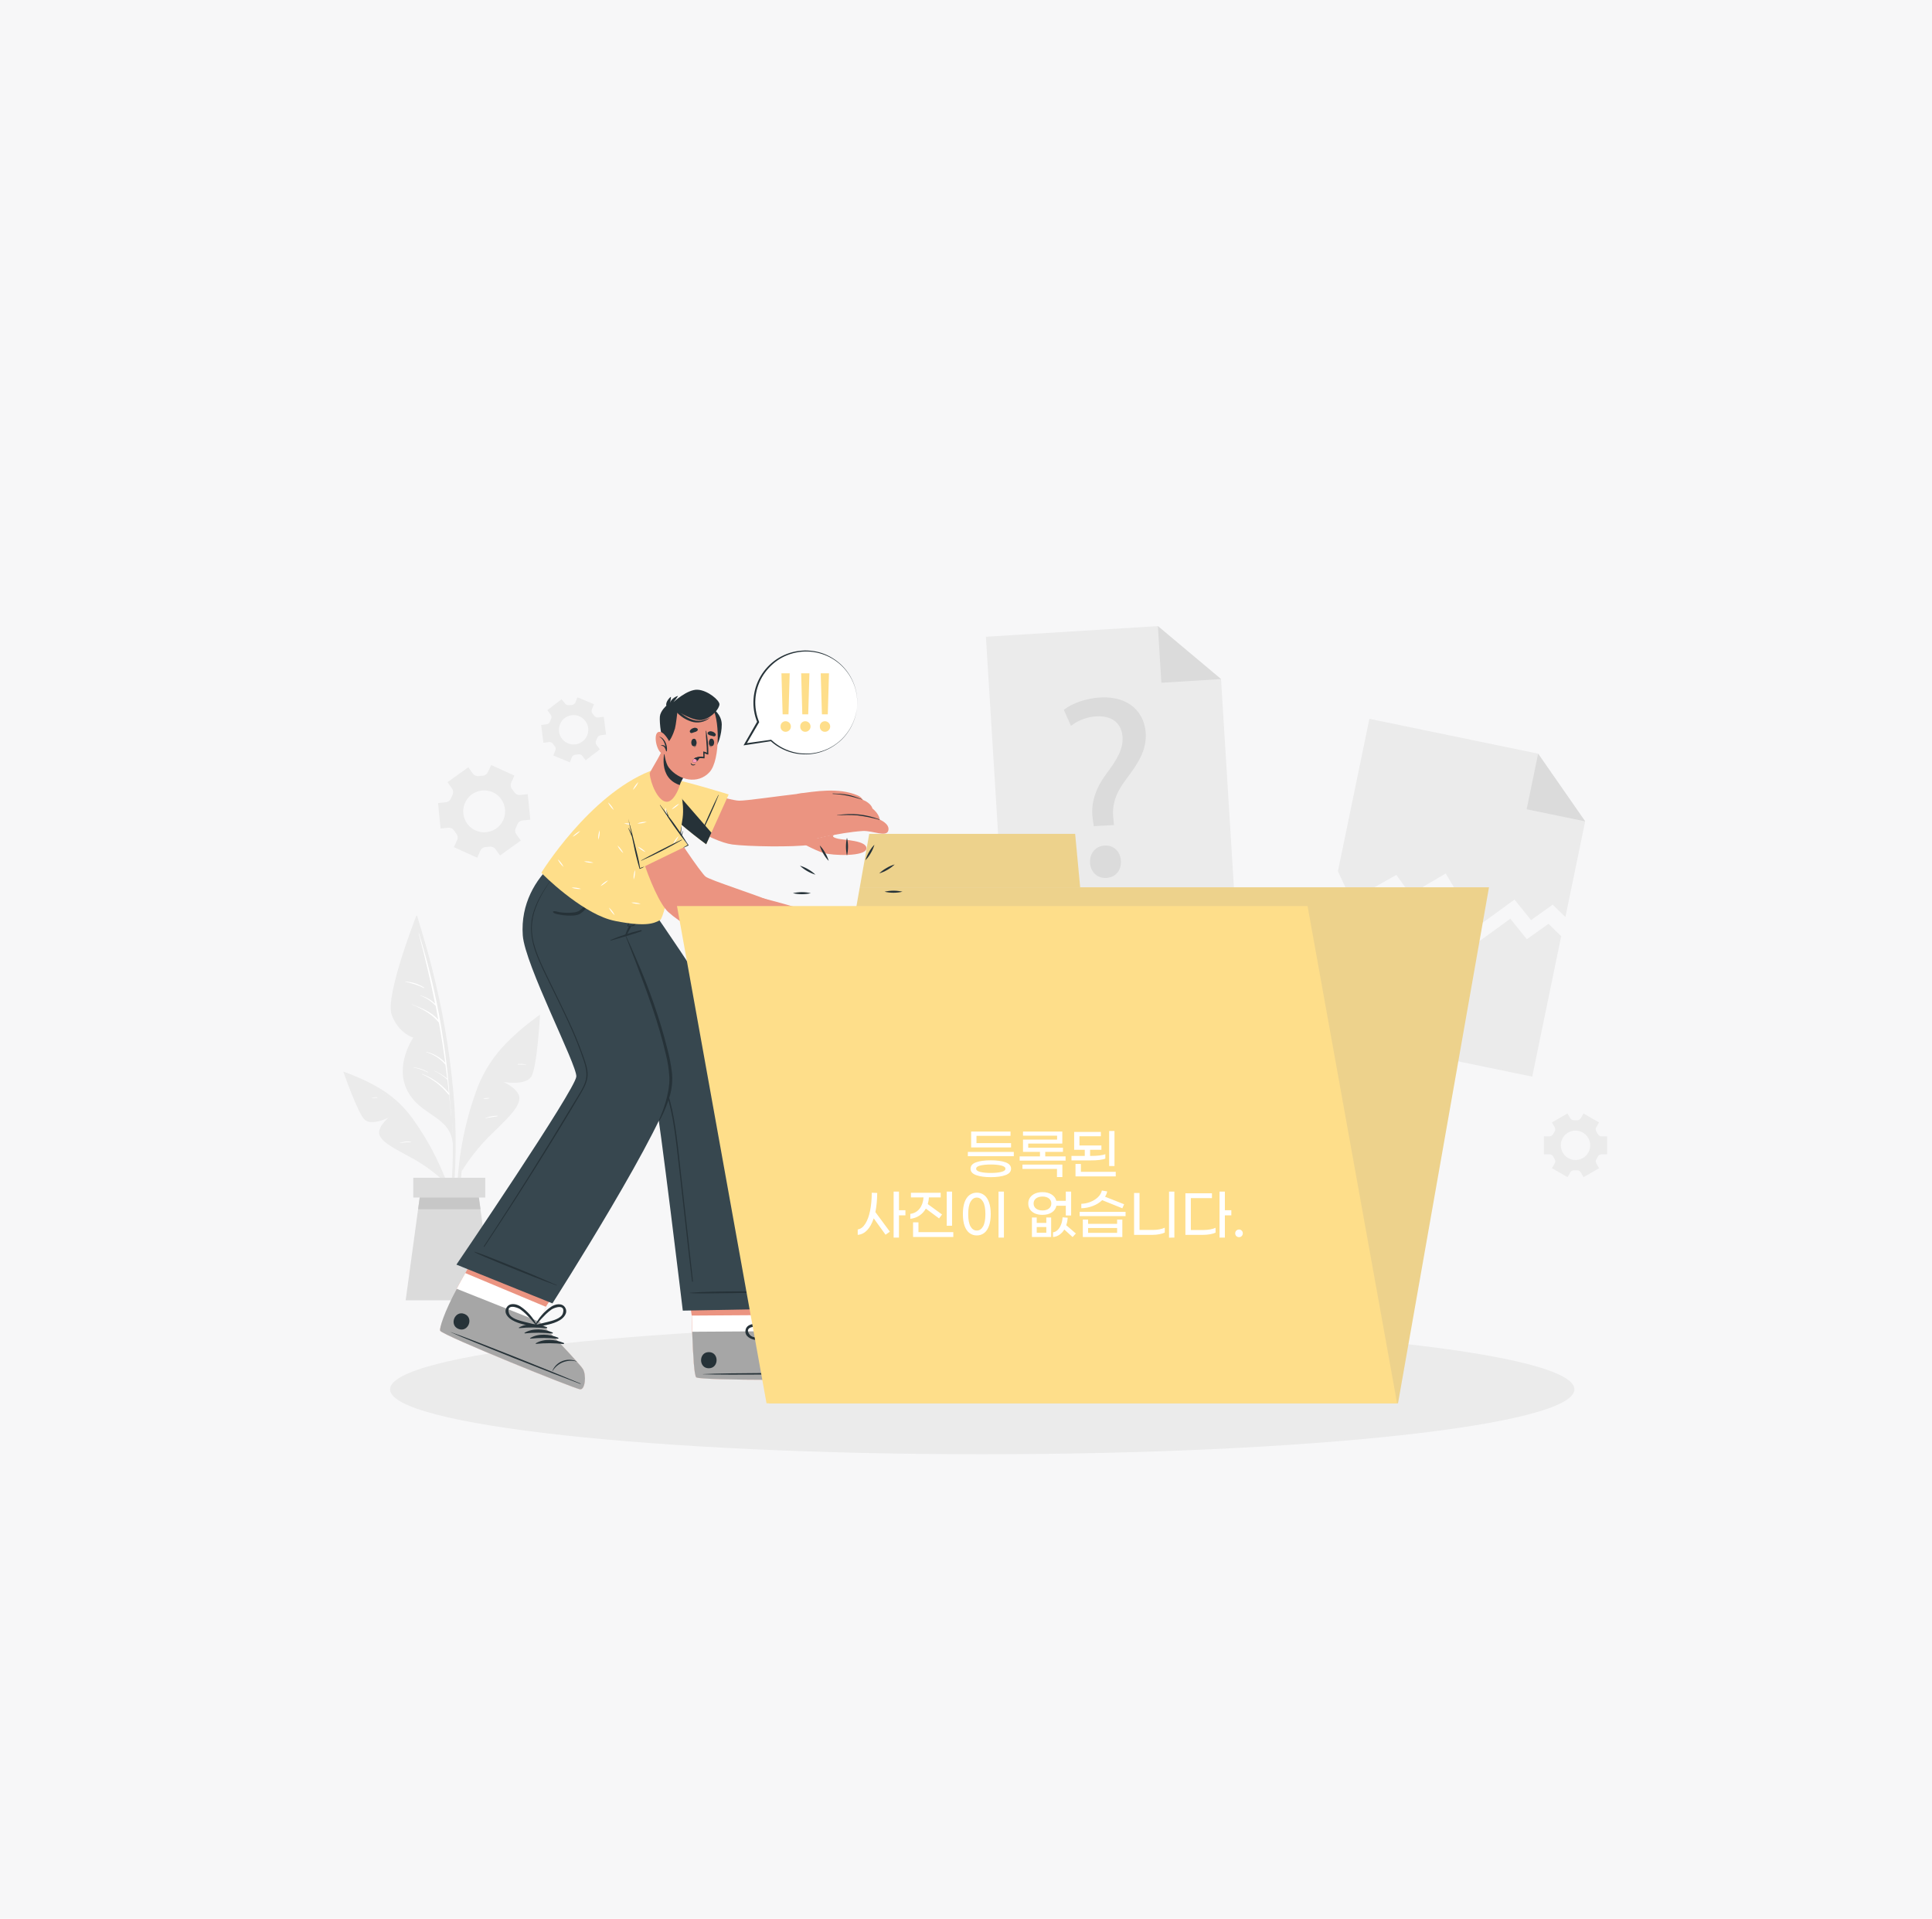 <svg width="287" height="285" viewBox="0 0 287 285" fill="none" xmlns="http://www.w3.org/2000/svg">
<path d="M0 0H287V285H0V0Z" fill="#F7F7F8"/>
<path d="M235.478 122.003L232.542 136.222L230.652 134.379L227.437 136.673L224.98 133.621L219.47 137.628L214.761 129.752L209.509 132.829L207.426 129.958L200.756 133.716L198.75 129.418L203.425 106.774L228.489 111.95L235.478 122.003Z" fill="#EBEBEB"/>
<path d="M228.491 111.95L235.479 122.003L226.785 120.209L228.491 111.95Z" fill="#DBDBDB"/>
<path d="M231.917 139.063L227.613 159.925L193.852 152.954L198.125 132.262L200.131 136.557L206.804 132.799L208.884 135.67L214.139 132.596L218.845 140.471L224.358 136.465L226.812 139.514L230.03 137.223L231.917 139.063Z" fill="#EBEBEB"/>
<path d="M183.596 136.618L149.19 138.747L146.457 94.583L172.006 93L181.384 100.869L183.596 136.618Z" fill="#EBEBEB"/>
<path d="M172.004 93L181.382 100.869L172.522 101.418L172.004 93Z" fill="#DBDBDB"/>
<path d="M162.477 122.718L162.342 121.721C161.996 119.656 162.56 117.346 164.355 114.932C165.975 112.784 166.852 111.25 166.754 109.508C166.643 107.545 165.34 106.305 162.913 106.403C161.526 106.475 160.194 106.968 159.094 107.815L158.035 105.443C159.262 104.446 161.41 103.71 163.45 103.602C167.877 103.357 170.03 105.977 170.199 108.901C170.346 111.517 168.99 113.484 167.266 115.782C165.683 117.877 165.165 119.604 165.389 121.558L165.484 122.558L162.477 122.718ZM161.931 128.151C161.852 126.728 162.757 125.672 164.103 125.599C165.45 125.525 166.432 126.47 166.512 127.897C166.585 129.243 165.76 130.329 164.336 130.409C162.977 130.486 161.996 129.498 161.919 128.151H161.931Z" fill="#DBDBDB"/>
<path d="M76.419 115.205L72.959 113.637L72.477 114.696C72.406 114.847 72.295 114.976 72.156 115.069C72.017 115.162 71.855 115.215 71.688 115.224C71.498 115.23 71.309 115.248 71.121 115.279C70.956 115.303 70.788 115.282 70.634 115.219C70.48 115.155 70.346 115.051 70.247 114.917L69.569 113.969L66.479 116.184L67.157 117.132C67.252 117.269 67.307 117.428 67.318 117.594C67.329 117.76 67.294 117.926 67.219 118.074C67.131 118.242 67.052 118.415 66.982 118.592C66.922 118.748 66.82 118.884 66.687 118.986C66.555 119.088 66.397 119.153 66.231 119.172L65.074 119.285L65.445 123.068L66.608 122.951C66.775 122.938 66.942 122.97 67.092 123.045C67.242 123.12 67.368 123.234 67.458 123.375C67.507 123.454 67.559 123.531 67.614 123.608C67.67 123.685 67.725 123.758 67.783 123.832C67.889 123.961 67.957 124.116 67.98 124.281C68.003 124.447 67.979 124.615 67.912 124.768L67.427 125.835L70.891 127.406L71.373 126.341C71.444 126.19 71.556 126.061 71.695 125.969C71.835 125.877 71.997 125.824 72.164 125.817C72.352 125.809 72.539 125.791 72.725 125.761C72.89 125.737 73.059 125.758 73.213 125.822C73.367 125.885 73.5 125.99 73.6 126.123L74.278 127.071L77.37 124.856L76.692 123.909C76.595 123.773 76.538 123.613 76.527 123.446C76.516 123.28 76.552 123.114 76.631 122.967C76.716 122.799 76.793 122.627 76.861 122.451C76.92 122.294 77.021 122.157 77.154 122.055C77.287 121.952 77.446 121.889 77.612 121.871L78.775 121.755L78.401 117.972L77.238 118.086C77.072 118.1 76.906 118.069 76.757 117.995C76.608 117.92 76.483 117.807 76.394 117.666C76.342 117.586 76.29 117.509 76.235 117.432C76.18 117.356 76.124 117.279 76.066 117.208C75.961 117.078 75.894 116.921 75.871 116.755C75.848 116.589 75.871 116.42 75.937 116.267L76.419 115.205ZM74.456 118.705C74.814 119.206 75.017 119.802 75.037 120.417C75.057 121.033 74.894 121.641 74.569 122.164C74.243 122.687 73.77 123.102 73.209 123.356C72.648 123.61 72.025 123.692 71.417 123.591C70.809 123.491 70.245 123.213 69.796 122.792C69.346 122.37 69.032 121.825 68.892 121.226C68.752 120.626 68.793 119.998 69.011 119.422C69.228 118.845 69.611 118.346 70.112 117.988C70.783 117.507 71.618 117.312 72.432 117.447C73.247 117.582 73.975 118.034 74.456 118.705V118.705Z" fill="#EBEBEB"/>
<path d="M232.847 165.395L230.54 166.726L230.948 167.432C231.009 167.533 231.039 167.649 231.035 167.768C231.031 167.886 230.993 168 230.926 168.097C230.856 168.208 230.788 168.321 230.727 168.441C230.676 168.547 230.597 168.636 230.497 168.698C230.398 168.76 230.283 168.792 230.165 168.791H229.355V171.457H230.172C230.289 171.455 230.404 171.487 230.503 171.549C230.603 171.611 230.683 171.7 230.733 171.806C230.794 171.926 230.862 172.039 230.932 172.15C231 172.247 231.037 172.361 231.041 172.48C231.045 172.598 231.015 172.714 230.954 172.816L230.546 173.521L232.853 174.853L233.264 174.144C233.323 174.043 233.41 173.962 233.513 173.907C233.617 173.853 233.733 173.829 233.85 173.837H234.243C234.359 173.829 234.475 173.854 234.579 173.908C234.682 173.962 234.769 174.044 234.828 174.144L235.24 174.856L237.543 173.524L237.135 172.816C237.077 172.714 237.049 172.598 237.053 172.481C237.058 172.364 237.095 172.25 237.16 172.153C237.231 172.043 237.298 171.926 237.359 171.809C237.41 171.704 237.489 171.614 237.589 171.552C237.688 171.49 237.804 171.458 237.921 171.46H238.737V168.794H237.915C237.797 168.795 237.682 168.763 237.583 168.701C237.483 168.639 237.404 168.55 237.353 168.444C237.292 168.327 237.224 168.211 237.154 168.1C237.088 168.003 237.052 167.89 237.047 167.773C237.043 167.655 237.071 167.539 237.129 167.438L237.537 166.729L235.233 165.398L234.822 166.097C234.763 166.198 234.676 166.28 234.573 166.334C234.469 166.388 234.353 166.412 234.236 166.404H234.04H233.844C233.727 166.412 233.61 166.387 233.506 166.333C233.402 166.279 233.315 166.197 233.255 166.097L232.847 165.395ZM234.04 167.941C234.472 167.94 234.895 168.068 235.255 168.308C235.614 168.547 235.895 168.889 236.061 169.288C236.226 169.687 236.27 170.126 236.186 170.55C236.101 170.974 235.893 171.364 235.588 171.67C235.282 171.975 234.892 172.183 234.468 172.268C234.044 172.352 233.605 172.308 233.206 172.143C232.807 171.977 232.465 171.696 232.226 171.337C231.986 170.977 231.858 170.554 231.859 170.122C231.858 169.835 231.915 169.551 232.024 169.286C232.133 169.021 232.294 168.781 232.497 168.578C232.699 168.375 232.94 168.214 233.205 168.104C233.469 167.994 233.753 167.938 234.04 167.938V167.941Z" fill="#EBEBEB"/>
<path d="M83.42 103.869L81.306 105.489L81.794 106.136C81.867 106.229 81.912 106.34 81.923 106.457C81.934 106.574 81.912 106.691 81.858 106.796C81.8 106.915 81.749 107.038 81.705 107.164C81.667 107.275 81.599 107.373 81.509 107.447C81.418 107.522 81.309 107.569 81.193 107.584L80.383 107.689L80.726 110.33L81.536 110.226C81.654 110.209 81.774 110.227 81.883 110.275C81.991 110.324 82.084 110.403 82.15 110.502C82.224 110.609 82.304 110.711 82.389 110.809C82.468 110.896 82.521 111.003 82.54 111.119C82.56 111.235 82.546 111.354 82.5 111.462L82.193 112.217L84.647 113.238L84.954 112.484C84.999 112.376 85.075 112.282 85.171 112.214C85.266 112.147 85.38 112.107 85.497 112.1L85.693 112.079L85.886 112.048C86 112.027 86.117 112.037 86.225 112.077C86.334 112.118 86.429 112.187 86.5 112.278L87 112.932L89.114 111.312L88.62 110.665C88.549 110.571 88.505 110.459 88.493 110.342C88.482 110.225 88.504 110.107 88.555 110.002C88.614 109.883 88.665 109.761 88.709 109.637C88.747 109.526 88.815 109.428 88.905 109.354C88.996 109.279 89.105 109.232 89.221 109.217L90.031 109.112L89.688 106.471L88.878 106.575C88.76 106.592 88.64 106.575 88.532 106.527C88.423 106.479 88.33 106.401 88.264 106.302C88.187 106.192 88.108 106.087 88.022 105.995C87.95 105.907 87.904 105.8 87.888 105.687C87.872 105.575 87.886 105.459 87.93 105.354L88.236 104.599L85.782 103.578L85.475 104.333C85.429 104.44 85.354 104.533 85.258 104.601C85.162 104.669 85.049 104.709 84.932 104.716L84.736 104.734L84.555 104.741C84.442 104.762 84.324 104.752 84.216 104.711C84.108 104.671 84.013 104.601 83.942 104.51L83.42 103.869ZM84.932 106.241C85.36 106.186 85.794 106.259 86.18 106.45C86.566 106.642 86.886 106.943 87.101 107.317C87.316 107.69 87.415 108.119 87.387 108.549C87.358 108.979 87.203 109.39 86.941 109.732C86.678 110.074 86.321 110.33 85.913 110.469C85.505 110.608 85.065 110.623 84.649 110.512C84.233 110.401 83.858 110.169 83.574 109.846C83.289 109.522 83.106 109.122 83.049 108.695C83.01 108.41 83.029 108.12 83.103 107.843C83.177 107.565 83.305 107.304 83.48 107.076C83.655 106.848 83.874 106.657 84.123 106.513C84.372 106.37 84.647 106.277 84.932 106.241Z" fill="#EBEBEB"/>
<path d="M67.626 173.086C67.741 170.12 67.7 167.15 67.503 164.189C67.064 158.074 66.132 152.004 64.715 146.04C63.936 142.683 62.978 139.382 61.978 136.085C61.948 135.983 61.788 136.011 61.816 136.115C64.905 147.742 67.439 159.737 67.264 171.825C67.215 175.199 66.822 178.528 66.503 181.89C66.503 181.979 66.641 182.016 66.663 181.924C67.298 179.037 67.507 176.025 67.626 173.086Z" fill="#EBEBEB"/>
<path d="M61.821 136.106C61.821 136.106 57.145 147.979 58.192 150.758C59.238 153.538 61.398 154.133 61.398 154.133C61.398 154.133 58.535 158.219 60.535 162.051C62.536 165.882 66.978 165.701 67.285 170.046C67.275 170.067 67.521 151.902 61.821 136.106Z" fill="#EBEBEB"/>
<path d="M66.763 162.566C66.771 162.546 66.771 162.525 66.763 162.505C66.149 154.399 64.629 146.388 62.229 138.622C62.229 138.6 62.183 138.606 62.189 138.622C63.115 142.099 63.934 145.59 64.643 149.095C64.015 148.5 63.247 148.072 62.41 147.85C62.41 147.85 62.385 147.868 62.41 147.874C63.289 148.197 64.079 148.722 64.717 149.408C64.852 150.099 64.987 150.786 65.112 151.476C64.066 150.307 62.618 149.727 61.167 149.175C61.164 149.177 61.161 149.179 61.159 149.182C61.157 149.185 61.156 149.188 61.156 149.192C61.156 149.196 61.157 149.199 61.159 149.202C61.161 149.205 61.164 149.207 61.167 149.209C62.68 149.822 64.183 150.614 65.208 151.918C65.564 153.887 65.876 155.864 66.146 157.848C65.391 157.057 64.422 156.501 63.358 156.25C63.324 156.25 63.306 156.289 63.339 156.299C64.433 156.621 65.409 157.254 66.149 158.121H66.168C66.26 158.816 66.348 159.515 66.432 160.216C65.847 159.722 65.188 159.324 64.478 159.038C64.459 159.038 64.447 159.06 64.478 159.066C65.202 159.38 65.866 159.819 66.438 160.363C66.438 160.363 66.453 160.363 66.462 160.363C66.539 161.029 66.616 161.695 66.683 162.361C65.63 161.087 64.263 160.11 62.717 159.526C62.71 159.526 62.704 159.529 62.699 159.533C62.695 159.538 62.692 159.544 62.692 159.551C62.692 159.557 62.695 159.563 62.699 159.568C62.704 159.572 62.71 159.575 62.717 159.575C64.243 160.248 65.584 161.281 66.625 162.585C66.636 162.599 66.652 162.609 66.669 162.615C66.687 162.62 66.706 162.621 66.723 162.615C66.824 163.637 66.916 164.658 66.99 165.683C66.99 165.698 67.015 165.698 67.015 165.683C66.935 164.654 66.851 163.615 66.763 162.566Z" fill="white"/>
<path d="M63.004 146.681C62.158 146.154 61.19 145.852 60.194 145.803C60.189 145.803 60.185 145.805 60.181 145.809C60.178 145.812 60.176 145.817 60.176 145.822C60.176 145.827 60.178 145.831 60.181 145.835C60.185 145.838 60.189 145.84 60.194 145.84C61.157 146.023 62.092 146.332 62.974 146.761C63.011 146.77 63.038 146.705 63.004 146.681Z" fill="white"/>
<path d="M63.575 159.25C62.925 158.876 62.208 158.632 61.465 158.529C61.44 158.529 61.437 158.563 61.465 158.569C62.191 158.715 62.893 158.96 63.551 159.299C63.579 159.314 63.603 159.265 63.575 159.25Z" fill="white"/>
<path d="M79.925 150.964C77.947 152.331 76.13 153.918 74.51 155.694C72.839 157.575 71.55 159.763 70.715 162.137C68.938 167.081 67.983 172.284 67.887 177.537C67.827 180.446 68.106 183.353 68.718 186.198C68.723 186.218 68.736 186.236 68.754 186.248C68.772 186.259 68.793 186.264 68.814 186.26C68.835 186.256 68.853 186.244 68.866 186.227C68.878 186.209 68.884 186.188 68.881 186.167C68.119 181.147 68.148 176.038 68.967 171.027C69.77 166.119 71.031 160.775 74.154 156.783C75.854 154.608 77.974 152.899 80.069 151.132C80.18 151.034 80.038 150.884 79.925 150.964Z" fill="#EBEBEB"/>
<path d="M68.57 173.997C69.696 172.176 71.019 170.484 72.516 168.953C74.856 166.613 76.826 164.95 77.133 163.404C77.439 161.857 74.789 160.716 74.789 160.716C74.789 160.716 78.025 161.299 78.912 159.94C79.799 158.581 80.225 150.709 80.225 150.709C80.225 150.709 74.335 154.915 71.589 160.811C68.843 166.708 68.57 173.997 68.57 173.997Z" fill="#EBEBEB"/>
<path d="M78.115 158.093C77.728 158.036 77.334 158.022 76.944 158.054C76.897 158.054 76.901 158.133 76.944 158.136C77.33 158.136 77.72 158.118 78.106 158.136C78.111 158.135 78.115 158.133 78.118 158.13C78.121 158.126 78.123 158.122 78.124 158.118C78.125 158.113 78.125 158.109 78.123 158.104C78.122 158.1 78.119 158.096 78.115 158.093V158.093Z" fill="white"/>
<path d="M73.883 165.729C73.261 165.742 72.646 165.864 72.066 166.091C72.066 166.091 72.066 166.122 72.066 166.119C72.68 165.974 73.272 165.916 73.879 165.812C73.887 165.808 73.894 165.803 73.899 165.796C73.904 165.788 73.907 165.78 73.907 165.771C73.907 165.763 73.905 165.754 73.901 165.747C73.897 165.739 73.89 165.733 73.883 165.729V165.729Z" fill="white"/>
<path d="M72.61 163.091C72.352 163.089 72.094 163.111 71.84 163.158C71.835 163.16 71.832 163.163 71.829 163.167C71.826 163.171 71.824 163.176 71.824 163.181C71.824 163.186 71.826 163.191 71.829 163.195C71.832 163.199 71.835 163.202 71.84 163.204C72.097 163.219 72.355 163.208 72.61 163.17C72.621 163.17 72.631 163.166 72.638 163.159C72.646 163.151 72.65 163.141 72.65 163.131C72.65 163.12 72.646 163.11 72.638 163.102C72.631 163.095 72.621 163.091 72.61 163.091V163.091Z" fill="white"/>
<path d="M51.306 159.314C53.223 159.964 55.06 160.83 56.782 161.894C58.569 163.029 60.118 164.501 61.344 166.226C63.924 169.817 65.899 173.806 67.192 178.034C67.912 180.375 68.357 182.793 68.517 185.237C68.513 185.253 68.505 185.267 68.492 185.277C68.48 185.288 68.464 185.293 68.448 185.293C68.432 185.293 68.416 185.288 68.403 185.277C68.391 185.267 68.382 185.253 68.379 185.237C67.837 180.999 66.634 176.872 64.814 173.006C63.025 169.217 60.77 165.186 57.322 162.676C55.445 161.311 53.334 160.416 51.23 159.471C51.119 159.434 51.196 159.277 51.306 159.314Z" fill="#EBEBEB"/>
<path d="M65.814 175.331C64.482 174.119 63.02 173.056 61.455 172.162C59.019 170.809 57.041 169.92 56.436 168.738C55.832 167.557 57.712 166.023 57.712 166.023C57.712 166.023 55.227 167.251 54.197 166.346C53.166 165.44 51 159.182 51 159.182C51 159.182 56.74 161.222 60.32 165.361C63.9 169.499 65.814 175.331 65.814 175.331Z" fill="#EBEBEB"/>
<path d="M61.052 169.57C60.487 169.531 59.921 169.6 59.383 169.776C59.383 169.776 59.383 169.803 59.383 169.8C59.932 169.706 60.486 169.649 61.042 169.628C61.082 169.628 61.092 169.573 61.052 169.57Z" fill="white"/>
<path d="M56.041 163.005C55.784 162.984 55.525 162.998 55.271 163.048C55.244 163.048 55.253 163.097 55.271 163.094C55.526 163.066 55.775 163.076 56.026 163.069C56.034 163.07 56.041 163.067 56.048 163.063C56.054 163.058 56.058 163.051 56.06 163.043C56.062 163.036 56.061 163.028 56.058 163.021C56.054 163.014 56.048 163.008 56.041 163.005V163.005Z" fill="white"/>
<path d="M73.217 193.149H60.262L62.109 179.617L62.581 176.147H70.898L71.37 179.617L73.217 193.149Z" fill="#DBDBDB"/>
<path d="M71.375 179.617H62.113L62.586 176.147H70.903L71.375 179.617Z" fill="#C7C7C7"/>
<path d="M72.085 174.945H61.391V177.884H72.085V174.945Z" fill="#DBDBDB"/>
<path d="M145.912 216.014C194.495 216.014 233.879 211.698 233.879 206.374C233.879 201.051 194.495 196.735 145.912 196.735C97.329 196.735 57.945 201.051 57.945 206.374C57.945 211.698 97.329 216.014 145.912 216.014Z" fill="#EBEBEB"/>
<path d="M125.434 204.779C124.719 205.022 104.223 205.086 103.437 204.602C103.131 204.417 102.956 201.432 102.824 197.819C102.796 197.039 102.775 196.233 102.756 195.416L101.121 184.483L114.825 184.394L116.117 195.331L116.064 197.736C116.064 197.736 123.924 201.218 124.728 201.85C125.532 202.482 126.148 204.537 125.434 204.779Z" fill="#EB9481"/>
<path d="M125.435 204.779C124.72 205.022 104.224 205.086 103.438 204.602C103.076 204.375 102.88 200.015 102.77 195.416L116.102 195.331L116.05 197.736C116.05 197.736 123.91 201.218 124.714 201.85C125.517 202.482 126.149 204.537 125.435 204.779Z" fill="white"/>
<path d="M125.434 204.779C124.719 205.022 104.223 205.086 103.438 204.601C103.131 204.417 102.956 201.432 102.824 197.818L116.037 197.736C116.037 197.736 123.897 201.218 124.701 201.85C125.505 202.482 126.149 204.537 125.434 204.779Z" fill="#A6A6A6"/>
<path d="M125.136 203.96C121.7 203.887 107.833 203.92 104.431 204.11C104.403 204.11 104.403 204.129 104.431 204.132C107.836 204.276 121.703 204.132 125.136 204.015C125.209 204.012 125.209 203.96 125.136 203.96Z" fill="#263238"/>
<path d="M123.387 201.117C123.005 201.108 122.626 201.179 122.272 201.325C121.919 201.47 121.6 201.688 121.335 201.963C120.852 202.455 120.58 203.115 120.574 203.804C120.574 203.826 120.611 203.826 120.614 203.804C120.728 203.125 121.059 202.502 121.556 202.026C122.054 201.551 122.692 201.249 123.375 201.166C123.382 201.167 123.389 201.166 123.394 201.163C123.4 201.159 123.404 201.154 123.406 201.147C123.407 201.141 123.406 201.134 123.403 201.128C123.4 201.122 123.394 201.118 123.387 201.117V201.117Z" fill="#263238"/>
<path d="M117.379 198.073C116.004 198.058 114.412 198.549 113.559 199.678C113.528 199.721 113.59 199.767 113.63 199.745C114.83 199.111 116.095 198.607 117.403 198.242C117.423 198.236 117.441 198.224 117.452 198.206C117.464 198.188 117.468 198.167 117.465 198.147C117.462 198.126 117.452 198.107 117.436 198.093C117.42 198.08 117.399 198.073 117.379 198.073V198.073Z" fill="#263238"/>
<path d="M118.446 198.481C117.069 198.481 115.477 198.96 114.627 200.086C114.593 200.132 114.655 200.178 114.697 200.156C115.897 199.52 117.161 199.015 118.468 198.65C118.488 198.644 118.505 198.632 118.517 198.615C118.528 198.598 118.533 198.577 118.53 198.556C118.528 198.536 118.518 198.517 118.502 198.503C118.487 198.489 118.467 198.482 118.446 198.481V198.481Z" fill="#263238"/>
<path d="M119.511 198.892C118.137 198.892 116.545 199.368 115.692 200.497C115.661 200.54 115.723 200.586 115.762 200.564C116.963 199.931 118.228 199.427 119.536 199.061C119.556 199.056 119.574 199.043 119.585 199.025C119.597 199.008 119.601 198.987 119.598 198.966C119.595 198.945 119.585 198.926 119.569 198.913C119.553 198.899 119.532 198.892 119.511 198.892Z" fill="#263238"/>
<path d="M120.571 199.304C119.194 199.288 117.601 199.779 116.752 200.908C116.718 200.951 116.782 200.997 116.822 200.976C118.023 200.341 119.288 199.837 120.596 199.472C120.616 199.467 120.633 199.454 120.645 199.436C120.656 199.419 120.661 199.398 120.658 199.377C120.655 199.356 120.644 199.337 120.628 199.324C120.612 199.31 120.592 199.303 120.571 199.304V199.304Z" fill="#263238"/>
<path d="M105.295 200.844C103.761 200.844 103.761 203.252 105.295 203.243C106.829 203.233 106.841 200.834 105.295 200.844Z" fill="#263238"/>
<path d="M118.856 194.398C118.16 193.821 117.282 194.398 116.856 194.99C116.146 196.037 115.723 197.251 115.629 198.512C115.629 198.54 115.65 198.552 115.672 198.552C115.677 198.578 115.689 198.602 115.706 198.623C115.722 198.643 115.744 198.659 115.768 198.67C115.793 198.68 115.819 198.685 115.846 198.683C115.872 198.681 115.898 198.673 115.92 198.659C116.896 197.981 118.025 197.374 118.764 196.414C119.185 195.855 119.528 194.935 118.856 194.398ZM117.181 197.325C116.709 197.671 116.221 197.993 115.761 198.359C116.006 197.671 116.218 196.978 116.531 196.315C116.675 195.998 116.841 195.69 117.028 195.395C117.335 194.938 118.672 193.784 118.813 195.278C118.893 196.098 117.743 196.914 117.181 197.325Z" fill="#263238"/>
<path d="M112.203 199.033C113.4 199.211 114.636 198.868 115.811 198.68C115.837 198.674 115.86 198.661 115.88 198.644C115.9 198.626 115.915 198.605 115.925 198.58C115.935 198.556 115.939 198.529 115.937 198.503C115.934 198.477 115.926 198.451 115.912 198.429C115.917 198.425 115.92 198.421 115.923 198.416C115.925 198.411 115.927 198.405 115.927 198.4C115.927 198.394 115.925 198.389 115.923 198.384C115.92 198.378 115.917 198.374 115.912 198.371C114.968 197.529 113.819 196.95 112.581 196.693C111.857 196.554 110.832 196.754 110.74 197.653C110.63 198.499 111.504 198.923 112.203 199.033ZM111.369 198.254C110.449 197.076 112.206 196.975 112.734 197.097C113.076 197.183 113.413 197.292 113.74 197.423C114.411 197.701 115.068 198.013 115.707 198.358C115.124 198.417 114.55 198.521 113.97 198.601C113.277 198.693 111.884 198.901 111.369 198.254V198.254Z" fill="#263238"/>
<path d="M80.973 133.947C80.973 133.947 96.885 161.017 97.312 162.919C97.965 165.84 101.429 194.68 101.429 194.68L117.995 194.373C117.995 194.373 115.142 168.944 112.439 160.566C110.494 154.532 96.45 134.517 96.45 134.517L80.973 133.947Z" fill="#37474F"/>
<path d="M116.484 191.846C114.107 191.827 105.679 191.732 102.513 192.027C102.489 192.027 102.492 192.07 102.513 192.073C103.602 192.229 114.104 191.987 116.481 191.91C116.486 191.912 116.491 191.912 116.497 191.912C116.502 191.911 116.507 191.909 116.511 191.906C116.516 191.903 116.519 191.9 116.522 191.895C116.525 191.89 116.526 191.885 116.526 191.88C116.527 191.875 116.526 191.869 116.523 191.865C116.521 191.86 116.518 191.856 116.514 191.852C116.51 191.849 116.505 191.847 116.5 191.845C116.495 191.844 116.489 191.844 116.484 191.846V191.846Z" fill="#263238"/>
<path d="M83.686 136.432C84.729 138.067 85.833 139.668 86.895 141.291C87.956 142.914 89.024 144.537 90.076 146.157C92.175 149.429 94.22 152.723 96.212 156.038C97.184 157.575 98.016 159.196 98.697 160.882C99.319 162.569 99.786 164.308 100.093 166.079C100.418 167.855 100.633 169.65 100.832 171.445C101.037 173.353 101.25 175.262 101.473 177.172C101.909 181.081 102.345 184.989 102.783 188.898C102.835 189.376 102.887 189.855 102.937 190.336C102.937 190.407 102.817 190.419 102.808 190.336C102.32 186.456 101.915 182.559 101.473 178.679C101.252 176.742 101.032 174.806 100.814 172.871C100.608 171.07 100.412 169.267 100.133 167.478C99.876 165.713 99.487 163.969 98.967 162.263C98.394 160.496 97.626 158.798 96.678 157.201C94.761 153.891 92.73 150.639 90.699 147.384C88.668 144.129 86.582 140.846 84.441 137.631C84.177 137.235 83.91 136.84 83.634 136.45C83.612 136.429 83.668 136.401 83.686 136.432Z" fill="#263238"/>
<path d="M86.186 206.375C85.432 206.329 65.939 198.432 65.399 197.684C65.375 197.64 65.364 197.59 65.368 197.54C65.368 196.868 66.721 194.524 67.85 191.444C67.921 191.247 68.424 190.333 69.12 189.103C71.056 185.731 74.43 179.924 74.43 179.924L87.171 184.986L81.072 194.113L80.124 196.322C80.124 196.322 86.103 202.503 86.607 203.378C87.11 204.252 86.938 206.418 86.186 206.375Z" fill="#EB9481"/>
<path d="M86.186 206.375C85.432 206.329 65.939 198.432 65.399 197.684C65.375 197.64 65.364 197.59 65.368 197.54C65.368 196.868 66.721 194.524 67.85 191.444C67.921 191.247 68.424 190.333 69.12 189.103L81.085 194.113L80.136 196.322C80.136 196.322 86.116 202.503 86.619 203.378C87.122 204.252 86.938 206.418 86.186 206.375Z" fill="white"/>
<path d="M86.189 206.375C85.434 206.329 65.941 198.432 65.401 197.684C65.193 197.398 66.064 194.739 67.856 191.444L80.127 196.325C80.127 196.325 86.106 202.5 86.612 203.381C87.119 204.261 86.941 206.418 86.189 206.375Z" fill="#A6A6A6"/>
<path d="M86.22 205.504C83.063 204.148 70.197 198.975 66.972 197.877C66.945 197.877 66.939 197.877 66.972 197.896C70.074 199.307 82.98 204.375 86.207 205.565C86.269 205.581 86.287 205.531 86.22 205.504Z" fill="#263238"/>
<path d="M85.665 202.212C85.315 202.058 84.936 201.979 84.554 201.979C84.172 201.979 83.794 202.058 83.444 202.212C82.814 202.487 82.315 202.995 82.051 203.629C82.051 203.647 82.078 203.663 82.088 203.644C82.449 203.056 82.992 202.601 83.634 202.347C84.276 202.093 84.983 202.054 85.649 202.236C85.654 202.235 85.659 202.231 85.662 202.227C85.665 202.222 85.666 202.217 85.665 202.212V202.212Z" fill="#263238"/>
<path d="M81.235 197.137C79.968 196.607 78.305 196.466 77.093 197.193C77.047 197.22 77.093 197.285 77.133 197.282C78.484 197.145 79.846 197.152 81.195 197.303C81.216 197.305 81.237 197.3 81.254 197.288C81.271 197.276 81.283 197.258 81.288 197.238C81.293 197.218 81.29 197.196 81.28 197.178C81.271 197.159 81.254 197.145 81.235 197.137Z" fill="#263238"/>
<path d="M82.071 197.917C80.804 197.386 79.141 197.245 77.929 197.972C77.883 198 77.929 198.064 77.969 198.061C79.32 197.922 80.682 197.93 82.031 198.082C82.052 198.085 82.073 198.079 82.09 198.067C82.107 198.055 82.119 198.037 82.124 198.017C82.129 197.997 82.126 197.975 82.116 197.957C82.107 197.939 82.091 197.924 82.071 197.917Z" fill="#263238"/>
<path d="M82.904 198.696C81.634 198.165 79.972 198.024 78.763 198.751C78.714 198.779 78.763 198.843 78.8 198.84C80.15 198.702 81.512 198.709 82.862 198.862C82.883 198.865 82.904 198.861 82.922 198.849C82.94 198.837 82.953 198.819 82.959 198.799C82.964 198.778 82.962 198.756 82.951 198.737C82.942 198.718 82.925 198.703 82.904 198.696V198.696Z" fill="#263238"/>
<path d="M83.736 199.475C82.466 198.945 80.807 198.803 79.595 199.527C79.546 199.558 79.595 199.623 79.632 199.619C80.983 199.481 82.344 199.488 83.694 199.641C83.715 199.645 83.736 199.64 83.754 199.628C83.772 199.617 83.785 199.599 83.791 199.578C83.796 199.557 83.794 199.535 83.784 199.516C83.773 199.497 83.757 199.483 83.736 199.475V199.475Z" fill="#263238"/>
<path d="M68.994 195.171C67.562 194.6 66.672 196.831 68.111 197.401C69.55 197.972 70.442 195.742 68.994 195.171Z" fill="#263238"/>
<path d="M83.984 194.284C83.552 193.49 82.53 193.686 81.907 194.082C80.858 194.785 80.012 195.751 79.453 196.883C79.451 196.888 79.449 196.893 79.449 196.899C79.449 196.904 79.45 196.91 79.453 196.915C79.455 196.92 79.459 196.924 79.463 196.928C79.467 196.931 79.472 196.934 79.478 196.935C79.478 197.036 79.545 197.156 79.665 197.131C80.827 196.864 82.101 196.726 83.144 196.113C83.742 195.757 84.392 195.036 83.984 194.284ZM81.331 196.367C80.763 196.512 80.192 196.628 79.631 196.794C80.095 196.234 80.588 195.699 81.107 195.189C81.362 194.946 81.634 194.721 81.92 194.515C82.364 194.208 84.046 193.64 83.616 195.079C83.38 195.874 82.008 196.196 81.331 196.367V196.367Z" fill="#263238"/>
<path d="M76.078 196.085C77.121 196.699 78.394 196.843 79.554 197.113C79.674 197.141 79.754 197.021 79.744 196.917C79.75 196.916 79.755 196.914 79.76 196.911C79.765 196.907 79.769 196.903 79.771 196.898C79.774 196.892 79.775 196.887 79.774 196.881C79.774 196.875 79.772 196.869 79.769 196.865C79.211 195.73 78.364 194.762 77.314 194.058C76.701 193.659 75.673 193.459 75.238 194.251C74.802 195.042 75.468 195.726 76.078 196.085ZM75.6 195.048C75.173 193.61 76.851 194.18 77.296 194.49C77.582 194.697 77.852 194.923 78.106 195.168C78.624 195.679 79.115 196.215 79.579 196.776C79.017 196.61 78.447 196.49 77.879 196.346C77.192 196.162 75.833 195.855 75.6 195.048Z" fill="#263238"/>
<path d="M82.063 193.604L67.801 187.845C67.801 187.845 85.484 161.846 85.613 159.91C85.729 158.198 77.961 143.282 77.658 138.935C77.326 134.241 79.584 130.612 82.069 128.357L96.779 134.612C96.779 134.612 95.227 137.094 92.791 138.478C92.791 138.478 100.335 155.719 99.906 161.02C99.476 166.322 82.063 193.604 82.063 193.604Z" fill="#37474F"/>
<path d="M82.696 190.891C80.635 190.005 81.239 190.229 79.165 189.358C78.153 188.934 71.496 186.164 70.471 185.934C70.45 185.934 70.434 185.965 70.456 185.977C71.342 186.52 78.055 189.173 79.076 189.578C81.165 190.401 80.573 190.143 82.672 190.941C82.675 190.945 82.679 190.948 82.684 190.95C82.689 190.952 82.694 190.953 82.699 190.953C82.704 190.952 82.709 190.95 82.714 190.947C82.718 190.945 82.721 190.941 82.724 190.936C82.726 190.931 82.727 190.926 82.727 190.921C82.727 190.916 82.725 190.91 82.722 190.906C82.72 190.902 82.716 190.898 82.711 190.895C82.707 190.893 82.701 190.891 82.696 190.891V190.891Z" fill="#263238"/>
<path d="M95.202 138.162C93.671 138.519 92.172 139.005 90.723 139.616C90.717 139.618 90.712 139.621 90.707 139.625C90.703 139.629 90.699 139.634 90.696 139.64C90.694 139.645 90.692 139.651 90.692 139.658C90.691 139.664 90.692 139.67 90.694 139.676C90.696 139.682 90.699 139.687 90.703 139.692C90.707 139.696 90.712 139.7 90.718 139.703C90.723 139.705 90.729 139.707 90.736 139.707C90.742 139.708 90.748 139.707 90.754 139.705C92.257 139.266 93.785 138.855 95.263 138.337C95.377 138.297 95.319 138.137 95.202 138.162Z" fill="#263238"/>
<path d="M93.45 137.566C93.307 137.821 93.18 138.084 93.072 138.355C92.966 138.56 92.901 138.784 92.879 139.014C92.879 139.061 92.94 139.07 92.968 139.042C93.122 138.858 93.246 138.651 93.336 138.429C93.462 138.186 93.591 137.947 93.71 137.698C93.793 137.517 93.545 137.401 93.45 137.566Z" fill="#263238"/>
<path d="M93.638 136.174C93.73 135.947 93.819 135.723 93.915 135.496C94.01 135.269 94.129 135.036 94.221 134.796C94.221 134.759 94.295 134.796 94.28 134.824C94.188 135.051 94.129 135.29 94.059 135.523C93.988 135.756 93.908 135.99 93.832 136.223C93.688 136.655 93.525 137.085 93.326 137.505C93.567 137.517 93.808 137.475 94.031 137.382C94.259 137.237 94.434 137.022 94.531 136.769C94.66 136.517 94.78 136.26 94.912 136.008C95.074 135.736 95.21 135.45 95.32 135.152C95.32 135.115 95.393 135.152 95.378 135.18C95.178 135.809 94.916 136.416 94.596 136.993C94.457 137.217 94.35 137.453 94.099 137.539C93.826 137.615 93.541 137.635 93.261 137.597C93.224 137.597 93.181 137.597 93.194 137.542C93.319 137.079 93.468 136.622 93.638 136.174V136.174Z" fill="#263238"/>
<path d="M93.008 139.039C93.533 140.146 93.993 141.251 94.481 142.355C94.968 143.46 95.401 144.527 95.84 145.625C96.717 147.84 97.502 150.098 98.193 152.375C98.533 153.504 98.849 154.642 99.131 155.789C99.442 156.933 99.67 158.098 99.812 159.274C99.936 160.449 99.831 161.636 99.506 162.772C99.167 163.894 98.733 164.985 98.208 166.033C97.886 166.695 97.778 166.606 97.932 166.272C98.371 165.321 99.521 162.44 99.438 160.02C99.371 158.861 99.192 157.711 98.904 156.587C98.636 155.427 98.335 154.277 97.999 153.135C97.346 150.884 96.57 148.678 95.772 146.475C95.324 145.248 94.852 144.021 94.392 142.794C93.931 141.567 93.471 140.438 92.956 139.082C92.941 139.027 92.993 139.005 93.008 139.039Z" fill="#263238"/>
<path d="M82.184 135.379C82.439 135.284 82.798 135.441 83.055 135.484C83.389 135.54 83.726 135.574 84.065 135.585C84.399 135.597 84.734 135.585 85.068 135.551C85.403 135.542 85.732 135.455 86.028 135.296C86.513 134.943 86.929 134.503 87.255 133.999C87.643 133.483 87.964 132.92 88.209 132.324C88.209 132.287 88.274 132.324 88.261 132.348C88.154 132.689 88.074 133.032 87.955 133.367C87.822 133.681 87.664 133.984 87.482 134.272C87.187 134.852 86.75 135.347 86.212 135.714C85.62 136.051 84.859 136.02 84.2 135.993C83.817 135.97 83.437 135.92 83.061 135.842C82.791 135.784 82.337 135.741 82.166 135.505C82.157 135.496 82.151 135.485 82.148 135.474C82.144 135.462 82.144 135.45 82.145 135.438C82.147 135.426 82.151 135.414 82.158 135.404C82.165 135.394 82.174 135.386 82.184 135.379V135.379Z" fill="#263238"/>
<path d="M71.869 185.118C74.213 181.567 76.513 177.988 78.771 174.381C81.029 170.773 83.257 167.137 85.453 163.474C85.978 162.6 86.582 161.729 86.919 160.759C87.288 159.707 87.079 158.686 86.748 157.655C86.122 155.774 85.391 153.931 84.557 152.133C83.735 150.32 82.849 148.537 81.977 146.749C81.106 144.96 80.195 143.193 79.523 141.328C78.909 139.545 78.661 137.699 79.139 135.852C79.618 134.005 80.649 132.373 81.726 130.836C82.008 130.431 82.299 130.029 82.585 129.609C82.606 129.578 82.652 129.609 82.631 129.646C81.444 131.247 80.287 132.943 79.591 134.824C79.235 135.751 79.035 136.731 79.001 137.723C78.996 138.73 79.152 139.732 79.465 140.69C80.041 142.555 80.953 144.319 81.802 146.074C82.652 147.829 83.56 149.645 84.398 151.452C85.262 153.27 86.03 155.133 86.699 157.032C86.984 157.876 87.312 158.759 87.288 159.664C87.266 160.655 86.794 161.548 86.303 162.382C84.155 166.018 81.956 169.61 79.716 173.181C77.477 176.752 75.173 180.323 72.841 183.857L71.958 185.192C71.912 185.247 71.832 185.182 71.869 185.118Z" fill="#263238"/>
<path d="M97.596 118.077C98.924 120.991 105.633 125.007 108.775 125.439C111.033 125.746 117.898 125.857 120.251 125.498C123.012 125.074 120.902 117.635 119.273 117.828C114.794 118.35 110.99 118.932 109.793 118.932C108.333 118.932 100.433 116.398 99.482 116.04C97.151 115.171 96.844 116.423 97.596 118.077Z" fill="#EB9481"/>
<path d="M97.636 118.853C99.317 121.341 104.904 125.409 104.904 125.409L105.68 123.691L108.248 118.009C108.248 118.009 103.115 116.399 99.738 115.662C99.34 115.572 98.936 115.514 98.529 115.49C96.372 115.374 96.185 116.705 97.636 118.853Z" fill="#FEDE8A"/>
<path d="M97.636 118.853C99.317 121.341 104.904 125.409 104.904 125.409L105.68 123.691C103.597 121.27 100.379 117.604 98.529 115.497C96.372 115.374 96.185 116.705 97.636 118.853Z" fill="#263238"/>
<path d="M103.899 124.255C104.325 123.209 106.221 118.997 106.693 118.12C106.724 118.058 106.773 118.064 106.746 118.12C105.923 120.214 104.987 122.263 103.942 124.255C103.929 124.292 103.88 124.28 103.899 124.255Z" fill="#263238"/>
<path d="M118.453 117.905C121.177 117.549 124.549 116.938 127.405 118.15C127.726 118.276 127.995 118.506 128.169 118.804C129.457 119.325 129.599 120.089 129.599 120.089C130.651 120.942 130.688 121.746 130.688 121.746C130.688 121.746 132.197 122.359 131.967 123.347C131.715 124.439 129.648 123.347 128.144 123.436C124.693 123.651 119.861 124.918 118.864 125.077L118.453 117.905Z" fill="#EB9481"/>
<path d="M124.365 121.12C125.374 121.051 126.387 121.051 127.396 121.12C128.495 121.258 129.582 121.478 130.648 121.779C130.655 121.782 130.662 121.781 130.669 121.778C130.676 121.775 130.681 121.769 130.683 121.763C130.686 121.756 130.685 121.748 130.682 121.741C130.679 121.735 130.673 121.73 130.666 121.727C128.664 120.942 126.484 120.721 124.365 121.089C124.316 121.083 124.316 121.123 124.365 121.12Z" fill="#263238"/>
<path d="M123.727 117.932C125.411 118.018 126.463 118.288 128.156 118.797V118.779C126.291 118 125.527 117.926 123.717 117.859C123.659 117.883 123.662 117.932 123.727 117.932Z" fill="#263238"/>
<path d="M123.998 123.958C123.559 124.164 123.667 124.394 124.504 124.587C125.342 124.78 128.824 124.838 128.701 126.053C128.578 127.268 123.667 127.115 122.295 126.685C120.924 126.256 118.859 125.078 118.859 125.078C119.832 124.915 122.114 124.299 123.998 123.958Z" fill="#EB9481"/>
<path d="M101.242 122.721C101.221 123.246 101.172 123.78 101.098 124.311C101.098 124.289 101.098 124.271 101.119 124.252C101.221 123.976 101.322 123.694 101.445 123.427C101.445 123.427 101.475 123.427 101.472 123.427C101.413 123.72 101.325 124.005 101.208 124.28C101.153 124.412 101.101 124.541 101.043 124.67C101.006 124.906 100.963 125.139 100.917 125.372C100.825 125.811 100.411 127.676 100.303 127.992C100.285 128.056 100.205 128.041 100.211 127.967C100.233 127.624 100.579 125.682 100.65 125.24C100.787 124.387 100.97 123.542 101.199 122.709C101.214 122.694 101.245 122.706 101.242 122.721Z" fill="#263238"/>
<path d="M98.052 136.671C97.233 137.091 96.177 137.745 91.422 136.809C91.115 136.748 90.827 136.674 90.526 136.585C86.069 135.247 80.709 130.005 80.418 129.633C80.418 129.633 87.502 118.15 96.561 114.54C97.681 114.095 99.534 114.954 100.549 116.024C100.914 116.408 101.709 119.227 101.405 121.51C101.101 123.792 98.868 136.251 98.052 136.671Z" fill="#FEDE8A"/>
<path d="M97.413 121.405C97.447 121.891 97.379 122.378 97.214 122.835C97.175 122.349 97.243 121.861 97.413 121.405V121.405Z" fill="white"/>
<path d="M94.328 129.225C94.347 129.467 94.339 129.71 94.303 129.949C94.274 130.191 94.215 130.428 94.129 130.655C94.108 130.412 94.116 130.168 94.153 129.928C94.184 129.688 94.243 129.452 94.328 129.225V129.225Z" fill="white"/>
<path d="M89.077 123.313C89.112 123.8 89.044 124.288 88.878 124.746C88.839 124.26 88.907 123.771 89.077 123.313V123.313Z" fill="white"/>
<path d="M99.433 128.826C99.453 129.069 99.445 129.313 99.409 129.553C99.379 129.795 99.321 130.032 99.234 130.259C99.213 130.017 99.221 129.773 99.259 129.532C99.29 129.291 99.348 129.054 99.433 128.826V128.826Z" fill="white"/>
<path d="M92.695 122.301C92.937 122.28 93.18 122.288 93.419 122.322C93.661 122.353 93.898 122.413 94.125 122.5C93.64 122.535 93.153 122.467 92.695 122.301V122.301Z" fill="white"/>
<path d="M86.738 127.949C87.224 127.915 87.71 127.983 88.168 128.148C87.683 128.187 87.195 128.119 86.738 127.949V127.949Z" fill="white"/>
<path d="M93.758 134.063C94.243 134.028 94.73 134.096 95.187 134.262C94.702 134.301 94.214 134.233 93.758 134.063V134.063Z" fill="white"/>
<path d="M84.898 131.842C85.384 131.808 85.871 131.876 86.328 132.041C85.843 132.08 85.355 132.012 84.898 131.842V131.842Z" fill="white"/>
<path d="M97.367 115.908C97.852 115.874 98.339 115.942 98.797 116.107C98.312 116.141 97.825 116.073 97.367 115.908V115.908Z" fill="white"/>
<path d="M95.637 117.865C95.482 118.051 95.305 118.218 95.11 118.362C94.92 118.509 94.714 118.635 94.496 118.736C94.65 118.551 94.825 118.384 95.018 118.239C95.21 118.092 95.417 117.966 95.637 117.865V117.865Z" fill="white"/>
<path d="M86.191 123.427C86.034 123.612 85.856 123.777 85.66 123.921C85.472 124.07 85.266 124.196 85.047 124.295C85.205 124.111 85.383 123.945 85.578 123.801C85.766 123.652 85.972 123.526 86.191 123.427V123.427Z" fill="white"/>
<path d="M97.988 125.937C97.831 126.122 97.653 126.289 97.457 126.434C97.269 126.583 97.063 126.708 96.844 126.808C97.001 126.622 97.179 126.455 97.374 126.311C97.564 126.163 97.77 126.038 97.988 125.937Z" fill="white"/>
<path d="M90.344 130.747C90.187 130.933 90.008 131.099 89.813 131.244C89.624 131.393 89.418 131.518 89.199 131.618C89.356 131.432 89.534 131.266 89.73 131.121C89.92 130.973 90.126 130.848 90.344 130.747Z" fill="white"/>
<path d="M100.914 119.365C100.757 119.551 100.579 119.718 100.383 119.862C100.193 120.009 99.987 120.135 99.769 120.236C99.927 120.05 100.105 119.884 100.3 119.739C100.489 119.591 100.695 119.465 100.914 119.365V119.365Z" fill="white"/>
<path d="M100.75 124.94C100.564 124.783 100.398 124.605 100.253 124.409C100.104 124.22 99.978 124.014 99.879 123.795C100.065 123.951 100.232 124.128 100.376 124.323C100.522 124.515 100.648 124.721 100.75 124.94V124.94Z" fill="white"/>
<path d="M83.723 128.78C83.537 128.623 83.37 128.445 83.226 128.25C83.078 128.06 82.953 127.854 82.852 127.636C83.037 127.793 83.204 127.971 83.349 128.167C83.497 128.356 83.623 128.562 83.723 128.78V128.78Z" fill="white"/>
<path d="M98.684 133.349C98.497 133.193 98.33 133.016 98.187 132.821C98.04 132.631 97.914 132.425 97.812 132.207C97.998 132.364 98.165 132.542 98.309 132.738C98.457 132.926 98.583 133.131 98.684 133.349Z" fill="white"/>
<path d="M91.188 120.325C91.002 120.169 90.835 119.992 90.691 119.798C90.544 119.607 90.419 119.401 90.316 119.184C90.503 119.339 90.67 119.516 90.813 119.712C90.96 119.902 91.085 120.108 91.188 120.325V120.325Z" fill="white"/>
<path d="M91.317 135.95C91.131 135.793 90.964 135.615 90.82 135.419C90.672 135.229 90.547 135.023 90.445 134.806C90.632 134.961 90.799 135.138 90.942 135.333C91.09 135.524 91.216 135.731 91.317 135.95V135.95Z" fill="white"/>
<path d="M92.595 126.734C92.411 126.576 92.245 126.398 92.101 126.203C91.951 126.015 91.825 125.809 91.727 125.59C91.911 125.747 92.077 125.925 92.221 126.12C92.37 126.309 92.495 126.515 92.595 126.734V126.734Z" fill="white"/>
<path d="M98.892 119.083C97.736 118.868 96.65 116.479 96.512 114.871C96.512 114.761 97.052 113.886 97.668 112.791C98.043 112.125 98.438 111.374 98.754 110.662C98.819 110.518 99.196 111.006 99.196 111.006L100.018 111.619L102.733 113.702C102.087 114.478 101.538 115.33 101.098 116.239C101.055 116.338 101.022 116.441 101 116.546C100.999 116.563 100.999 116.581 101 116.598C100.831 117.206 100.006 119.289 98.892 119.083Z" fill="#EB9481"/>
<path d="M100.994 116.561C100.993 116.579 100.993 116.596 100.994 116.613C100.833 116.566 100.676 116.506 100.524 116.432C97.552 115.04 98.862 111.058 98.862 111.058L100.027 111.634L102.742 113.717C102.096 114.493 101.547 115.345 101.107 116.255C101.059 116.352 101.021 116.455 100.994 116.561V116.561Z" fill="#263238"/>
<path d="M105.852 105.226C105.852 105.226 107.211 106.088 107.217 107.622C107.223 109.155 106.603 110.656 106.474 110.711C106.345 110.766 105.852 105.226 105.852 105.226Z" fill="#263238"/>
<path d="M99.109 106.023C98.293 107.634 98.335 112.711 99.354 114.018C100.833 115.914 103.68 116.567 105.401 114.693C107.067 112.877 106.895 106.263 105.707 105.029C103.98 103.207 100.317 103.64 99.109 106.023Z" fill="#EB9481"/>
<path d="M103.439 110.088C103.439 110.088 103.411 110.107 103.414 110.119C103.433 110.465 103.396 110.864 103.086 110.987C103.086 110.987 103.086 111.008 103.086 111.005C103.469 110.944 103.512 110.413 103.439 110.088Z" fill="#263238"/>
<path d="M103.121 109.735C102.563 109.705 102.544 110.821 103.063 110.849C103.581 110.876 103.587 109.76 103.121 109.735Z" fill="#263238"/>
<path d="M105.336 110.076C105.336 110.076 105.364 110.076 105.364 110.107C105.345 110.453 105.385 110.852 105.698 110.972C105.698 110.972 105.698 110.993 105.698 110.99C105.312 110.932 105.266 110.401 105.336 110.076Z" fill="#263238"/>
<path d="M105.652 109.72C106.207 109.686 106.234 110.803 105.719 110.834C105.204 110.864 105.185 109.748 105.652 109.72Z" fill="#263238"/>
<path d="M102.776 108.886C102.923 108.844 103.067 108.795 103.209 108.738C103.37 108.709 103.517 108.627 103.626 108.505C103.652 108.46 103.663 108.408 103.657 108.357C103.651 108.305 103.628 108.257 103.592 108.22C103.509 108.157 103.411 108.117 103.307 108.105C103.204 108.092 103.099 108.108 103.003 108.149C102.796 108.205 102.617 108.335 102.5 108.514C102.477 108.557 102.466 108.606 102.469 108.654C102.473 108.703 102.49 108.749 102.519 108.788C102.548 108.827 102.588 108.857 102.633 108.875C102.679 108.892 102.728 108.896 102.776 108.886V108.886Z" fill="#263238"/>
<path d="M106.03 109.379C105.881 109.346 105.734 109.305 105.588 109.256C105.427 109.235 105.277 109.161 105.162 109.045C105.132 109.002 105.118 108.951 105.122 108.899C105.125 108.847 105.146 108.798 105.18 108.759C105.26 108.692 105.355 108.647 105.458 108.629C105.561 108.611 105.666 108.621 105.763 108.658C105.973 108.702 106.159 108.822 106.285 108.996C106.311 109.037 106.325 109.085 106.325 109.133C106.324 109.182 106.31 109.23 106.283 109.27C106.256 109.311 106.217 109.343 106.173 109.362C106.128 109.382 106.078 109.387 106.03 109.379V109.379Z" fill="#263238"/>
<path d="M102.656 113.368C102.739 113.45 102.819 113.561 102.945 113.573C103.074 113.573 103.201 113.546 103.319 113.493C103.319 113.493 103.34 113.493 103.319 113.512C103.269 113.579 103.201 113.632 103.123 113.664C103.045 113.695 102.96 113.706 102.877 113.693C102.807 113.674 102.744 113.634 102.696 113.58C102.648 113.525 102.617 113.458 102.607 113.386C102.605 113.379 102.605 113.372 102.608 113.366C102.611 113.36 102.616 113.355 102.622 113.352C102.629 113.35 102.636 113.35 102.643 113.353C102.649 113.356 102.654 113.361 102.656 113.368Z" fill="#263238"/>
<path d="M104.662 111.889C104.662 111.889 104.677 112.404 104.662 112.647C104.19 112.597 103.714 112.613 103.247 112.696C103.137 112.72 103.149 112.631 103.275 112.573C103.651 112.401 104.07 112.346 104.477 112.413C104.502 112.349 104.438 111.616 104.477 111.619C104.663 111.655 104.843 111.717 105.011 111.803C105.011 110.723 104.839 109.655 104.855 108.576C104.855 108.539 104.913 108.533 104.919 108.576C105.137 109.718 105.24 110.879 105.226 112.042C105.229 112.174 104.754 111.938 104.662 111.889Z" fill="#263238"/>
<path d="M103.97 112.463C103.847 112.784 103.621 113.056 103.326 113.233C102.862 113.42 102.712 113 103.178 112.619C103.423 112.496 103.697 112.442 103.97 112.463Z" fill="#263238"/>
<path d="M103.489 113.137C103.44 113.177 103.385 113.209 103.326 113.232C102.9 113.404 102.731 113.064 103.075 112.72C103.308 112.738 103.575 112.824 103.489 113.137Z" fill="#FF99BA"/>
<path d="M98.875 110.364C99.436 110.536 100.081 108.849 100.265 108.217C100.424 107.646 100.608 105.833 100.636 105.707C100.664 105.581 103.09 107.312 104.495 106.901C105.9 106.489 106.854 105.216 106.876 104.624C106.897 104.032 105.14 102.529 103.621 102.452C102.102 102.375 100.044 104.293 100.044 104.293C100.293 104.011 100.518 103.709 100.719 103.391C100.694 103.323 99.713 103.716 99.532 104.416C99.532 104.416 99.728 103.535 99.654 103.52C99.581 103.504 98.817 104.256 98.989 104.827C98.989 104.827 98.105 105.591 98.025 106.428C97.945 107.266 98.216 110.162 98.875 110.364Z" fill="#263238"/>
<path d="M105.499 106.581C105.081 106.808 104.631 106.969 104.164 107.06C103.641 107.107 103.113 107.022 102.63 106.815C102.144 106.627 101.692 106.359 101.293 106.023C100.94 105.735 100.624 105.382 100.247 105.124C100.152 105.057 100.044 105.195 100.102 105.281C100.732 106.17 101.631 106.833 102.667 107.17C103.148 107.327 103.662 107.357 104.158 107.255C104.653 107.154 105.114 106.926 105.496 106.594C105.496 106.594 105.505 106.581 105.499 106.581Z" fill="#263238"/>
<path d="M99.459 110.214C99.459 110.214 98.588 108.447 97.803 108.732C97.017 109.018 97.496 111.463 98.303 111.911C98.402 111.975 98.512 112.018 98.628 112.038C98.744 112.058 98.863 112.055 98.978 112.028C99.092 112.001 99.2 111.951 99.295 111.881C99.39 111.812 99.47 111.724 99.53 111.622L99.459 110.214Z" fill="#EB9481"/>
<path d="M97.961 109.428C97.961 109.428 97.943 109.428 97.961 109.453C98.52 109.784 98.747 110.373 98.882 110.987C98.856 110.922 98.817 110.863 98.767 110.815C98.716 110.767 98.656 110.73 98.59 110.707C98.524 110.684 98.454 110.676 98.385 110.683C98.315 110.69 98.248 110.712 98.188 110.748C98.17 110.748 98.188 110.781 98.188 110.781C98.298 110.764 98.41 110.782 98.51 110.831C98.609 110.881 98.691 110.96 98.744 111.057C98.831 111.221 98.901 111.394 98.952 111.573C98.971 111.631 99.072 111.616 99.063 111.551C99.195 110.788 98.765 109.631 97.961 109.428Z" fill="#263238"/>
<path d="M93.711 118.104C93.097 121.58 96.865 133.29 99.279 135.477C102.872 138.729 109.513 140.868 111.922 141.564C112.971 141.871 115.873 134.487 114.812 133.999C112.538 132.965 105.476 130.756 104.804 130.204C104.132 129.652 100.083 123.801 98.279 120.433C95.865 115.899 94.015 116.347 93.711 118.104Z" fill="#EB9481"/>
<path d="M113.024 133.348C113.024 133.348 116.16 134.149 118.181 134.766C119.31 135.112 121.194 135.876 121.909 136.508C122.976 137.456 126.836 142.095 125.731 143.055C124.731 143.926 121.921 139.518 121.921 139.518C121.921 139.518 125.148 143.715 123.762 144.54C122.375 145.365 119.838 139.963 119.838 139.963C119.838 139.963 123.056 144.35 121.482 144.972C120.292 145.442 117.74 140.677 117.74 140.677C117.74 140.677 120.482 144.466 119.273 145.003C117.942 145.598 115.313 141.346 115.313 141.346C112.024 142.196 110.098 141.254 108.831 140.426C108.533 140.223 113.024 133.348 113.024 133.348Z" fill="#EB9481"/>
<path d="M120.892 137.993C121.291 138.472 121.696 138.956 122.049 139.469C122.401 139.981 122.736 140.509 123.039 141.052C123.451 141.754 123.78 142.501 124.021 143.279C123.494 141.929 122.257 140.073 121.904 139.561C121.552 139.048 121.223 138.518 120.874 138.005C120.864 137.993 120.883 137.981 120.892 137.993Z" fill="#263238"/>
<path d="M119.018 139.235C119.699 139.775 121.126 141.782 121.675 143.128C121.699 143.184 121.675 143.18 121.635 143.128C121.206 142.463 119.463 139.886 119.003 139.244C118.994 139.235 119.009 139.226 119.018 139.235Z" fill="#263238"/>
<path d="M117.22 140.021C118.067 140.909 118.735 141.95 119.19 143.089C119.211 143.144 119.168 143.135 119.135 143.089C118.5 142.055 118.009 141.248 117.187 140.049C117.174 140.021 117.202 139.993 117.22 140.021Z" fill="#263238"/>
<path d="M97.136 118.359C94.335 114.398 92.66 115.865 93.221 120.166C93.749 124.188 95.157 128.98 95.157 128.98L102.213 125.556C102.213 125.556 98.918 120.896 97.136 118.359Z" fill="#FEDE8A"/>
<path d="M98.836 119.917C98.929 120.141 98.996 120.375 99.036 120.614C99.079 120.853 99.094 121.097 99.082 121.341C98.99 121.116 98.924 120.881 98.885 120.641C98.84 120.403 98.823 120.16 98.836 119.917V119.917Z" fill="white"/>
<path d="M94.656 122.326C95.106 122.142 95.591 122.059 96.077 122.08C95.853 122.172 95.619 122.238 95.38 122.277C95.142 122.322 94.899 122.339 94.656 122.326V122.326Z" fill="white"/>
<path d="M94.835 116.165C94.645 116.614 94.362 117.016 94.004 117.346C94.194 116.898 94.477 116.495 94.835 116.165V116.165Z" fill="white"/>
<path d="M100.816 124.176C100.723 124.4 100.604 124.613 100.463 124.811C100.325 125.011 100.165 125.194 99.984 125.357C100.174 124.908 100.458 124.506 100.816 124.176V124.176Z" fill="white"/>
<path d="M95.908 126.577C95.683 126.485 95.47 126.367 95.273 126.225C95.072 126.087 94.889 125.927 94.727 125.746C95.175 125.936 95.578 126.22 95.908 126.577V126.577Z" fill="white"/>
<path d="M98.049 119.552C98.426 120.071 98.816 120.577 99.202 121.086C99.104 120.828 99.018 120.568 98.945 120.304H98.963C99.04 120.506 99.129 120.706 99.202 120.917L99.313 121.224C99.322 121.245 99.331 121.267 99.337 121.289C99.644 121.684 99.951 122.08 100.233 122.485C100.58 122.97 100.914 123.461 101.252 123.952C101.589 124.442 101.93 125.053 102.295 125.547C102.328 125.59 101.681 125.854 101.611 125.887C101.54 125.921 101.503 125.863 101.571 125.841C101.638 125.82 102.154 125.504 102.16 125.498C101.822 125.001 101.433 124.544 101.08 124.062C100.727 123.58 100.377 123.099 100.037 122.611C99.347 121.617 98.715 120.586 98.027 119.589L98.049 119.552Z" fill="#263238"/>
<path d="M93.384 123.013C93.492 123.221 93.608 123.427 93.691 123.642L93.808 123.909C93.645 123.145 93.501 122.375 93.332 121.611C93.657 122.838 93.986 124.093 94.286 125.338C94.571 126.529 94.918 127.731 95.084 128.946C95.298 128.852 95.519 128.777 95.746 128.722C95.519 128.869 95.273 128.988 95.016 129.075C94.647 127.839 94.339 126.586 94.096 125.32C94.019 124.976 93.949 124.633 93.875 124.289C93.795 124.08 93.7 123.881 93.605 123.675C93.51 123.47 93.424 123.24 93.338 123.022C93.357 123.01 93.378 122.997 93.384 123.013Z" fill="#263238"/>
<path d="M95.258 127.796C96.24 127.243 100.342 125.121 101.259 124.728C101.323 124.7 101.357 124.728 101.293 124.771C99.346 125.902 97.338 126.926 95.28 127.839C95.255 127.845 95.231 127.811 95.258 127.796Z" fill="#263238"/>
<path d="M207.677 208.448H114.207L127.721 131.799H221.191L207.677 208.448Z" fill="#EDD28C"/>
<path d="M159.714 123.859H129.125L127.723 131.799H160.459L159.714 123.859Z" fill="#EDD28C"/>
<path d="M125.821 127.099C125.617 126.221 125.617 125.308 125.821 124.43C126.026 125.308 126.026 126.221 125.821 127.099V127.099Z" fill="#263238"/>
<path d="M123.107 127.885C122.795 127.561 122.526 127.198 122.306 126.805C122.076 126.42 121.896 126.008 121.77 125.578C122.083 125.9 122.352 126.262 122.57 126.654C122.8 127.041 122.98 127.454 123.107 127.885V127.885Z" fill="#263238"/>
<path d="M121.138 129.925C120.276 129.662 119.486 129.206 118.828 128.59C119.258 128.715 119.671 128.894 120.055 129.124C120.448 129.344 120.812 129.613 121.138 129.925V129.925Z" fill="#263238"/>
<path d="M120.454 132.673C119.576 132.878 118.663 132.878 117.785 132.673C118.663 132.469 119.576 132.469 120.454 132.673V132.673Z" fill="#263238"/>
<path d="M121.248 135.392C120.923 135.702 120.56 135.971 120.169 136.192C119.784 136.422 119.371 136.601 118.941 136.726C119.265 136.414 119.628 136.145 120.021 135.925C120.405 135.695 120.818 135.515 121.248 135.392V135.392Z" fill="#263238"/>
<path d="M123.288 137.352C123.026 138.215 122.57 139.007 121.953 139.665C122.078 139.234 122.259 138.822 122.49 138.438C122.709 138.043 122.977 137.678 123.288 137.352V137.352Z" fill="#263238"/>
<path d="M126.033 138.03C126.14 138.466 126.192 138.915 126.187 139.364C126.193 139.814 126.142 140.262 126.033 140.699C125.923 140.262 125.872 139.814 125.88 139.364C125.875 138.915 125.926 138.466 126.033 138.03V138.03Z" fill="#263238"/>
<path d="M128.75 137.26C129.062 137.584 129.332 137.947 129.551 138.34C129.781 138.724 129.961 139.136 130.085 139.567C129.468 138.909 129.011 138.117 128.75 137.254V137.26Z" fill="#263238"/>
<path d="M130.715 135.204C131.145 135.328 131.558 135.507 131.942 135.738C132.335 135.957 132.698 136.226 133.022 136.539C132.591 136.415 132.179 136.235 131.795 136.005C131.402 135.786 131.039 135.516 130.715 135.204V135.204Z" fill="#263238"/>
<path d="M131.395 132.456C132.273 132.251 133.188 132.251 134.067 132.456C133.188 132.66 132.273 132.66 131.395 132.456V132.456Z" fill="#263238"/>
<path d="M130.604 129.738C130.929 129.427 131.291 129.159 131.684 128.94C132.067 128.707 132.48 128.527 132.911 128.403C132.253 129.02 131.461 129.476 130.598 129.738H130.604Z" fill="#263238"/>
<path d="M128.562 127.777C128.689 127.348 128.868 126.935 129.096 126.55C129.315 126.157 129.585 125.794 129.897 125.47C129.773 125.901 129.594 126.313 129.363 126.697C129.144 127.09 128.875 127.453 128.562 127.777V127.777Z" fill="#263238"/>
<path d="M207.538 208.449H113.868L100.566 134.582H194.239L207.538 208.449Z" fill="#FEDE8A"/>
<path d="M127.299 105.146C127.152 106.555 126.617 107.896 125.752 109.018C124.887 110.14 123.728 111 122.403 111.502C121.078 112.004 119.64 112.128 118.249 111.86C116.858 111.592 115.568 110.942 114.525 109.984L110.699 110.545L112.614 107.238C112.176 106.162 111.989 105.001 112.067 103.841C112.146 102.682 112.487 101.556 113.066 100.549C113.645 99.542 114.445 98.68 115.407 98.028C116.369 97.376 117.467 96.953 118.617 96.789C119.767 96.625 120.939 96.725 122.045 97.082C123.15 97.439 124.16 98.044 124.997 98.849C125.834 99.655 126.476 100.641 126.875 101.732C127.274 102.823 127.419 103.991 127.299 105.146V105.146Z" fill="white"/>
<path d="M127.299 105.146C127.155 106.554 126.624 107.895 125.765 109.02C125.345 109.589 124.839 110.089 124.264 110.502C123.703 110.93 123.083 111.276 122.424 111.53C121.764 111.79 121.071 111.955 120.365 112.021C120.012 112.052 119.658 112.059 119.304 112.042C118.949 112.033 118.595 111.996 118.245 111.932C116.835 111.672 115.526 111.025 114.463 110.063L114.552 110.091L110.732 110.677L110.453 110.72L110.594 110.474L112.496 107.161V107.293C112.047 106.197 111.857 105.013 111.939 103.831C112.02 102.65 112.373 101.503 112.969 100.479C113.564 99.459 114.382 98.587 115.362 97.927C116.34 97.276 117.453 96.855 118.617 96.696C119.781 96.537 120.966 96.643 122.083 97.007C123.189 97.383 124.196 98.001 125.031 98.817C125.865 99.63 126.503 100.623 126.895 101.72C127.288 102.816 127.426 103.988 127.299 105.146ZM127.299 105.146C127.423 103.994 127.28 102.828 126.882 101.74C126.484 100.652 125.842 99.669 125.004 98.869C124.166 98.068 123.155 97.471 122.05 97.123C120.945 96.775 119.774 96.686 118.629 96.862C117.495 97.03 116.415 97.457 115.472 98.108C114.537 98.765 113.756 99.617 113.183 100.605C112.619 101.596 112.287 102.701 112.211 103.839C112.136 104.984 112.321 106.131 112.751 107.195L112.779 107.262L112.742 107.327L110.815 110.628L110.68 110.425L114.509 109.889H114.561L114.598 109.922C115.621 110.875 116.889 111.524 118.261 111.797C118.602 111.866 118.949 111.908 119.298 111.922C119.646 111.947 119.996 111.947 120.344 111.922C121.042 111.866 121.73 111.714 122.387 111.472C123.046 111.232 123.666 110.897 124.228 110.478C124.8 110.068 125.306 109.575 125.731 109.014C126.601 107.894 127.144 106.555 127.299 105.146Z" fill="#263238"/>
<path d="M115.954 107.916C115.948 107.814 115.964 107.713 115.999 107.617C116.034 107.522 116.088 107.434 116.158 107.361C116.228 107.287 116.313 107.229 116.407 107.189C116.5 107.15 116.601 107.13 116.703 107.131C116.911 107.131 117.111 107.213 117.258 107.361C117.406 107.508 117.488 107.708 117.488 107.916C117.488 108.124 117.406 108.324 117.258 108.471C117.111 108.619 116.911 108.701 116.703 108.701C116.601 108.702 116.5 108.682 116.407 108.643C116.313 108.603 116.228 108.545 116.158 108.471C116.088 108.398 116.034 108.31 115.999 108.215C115.964 108.119 115.948 108.018 115.954 107.916V107.916ZM116.261 106.103L116.083 100.016H117.31L117.132 106.103H116.261Z" fill="#FEDE8A"/>
<path d="M118.876 107.916C118.87 107.815 118.885 107.713 118.92 107.618C118.955 107.523 119.009 107.436 119.079 107.362C119.149 107.288 119.233 107.23 119.326 107.19C119.42 107.15 119.52 107.13 119.622 107.131C119.83 107.131 120.03 107.213 120.177 107.361C120.324 107.508 120.407 107.708 120.407 107.916C120.407 108.124 120.324 108.324 120.177 108.471C120.03 108.619 119.83 108.701 119.622 108.701C119.52 108.702 119.42 108.682 119.326 108.642C119.233 108.602 119.149 108.544 119.079 108.47C119.009 108.396 118.955 108.309 118.92 108.214C118.885 108.119 118.87 108.017 118.876 107.916V107.916ZM119.183 106.103L119.014 100.016H120.241L120.063 106.103H119.183Z" fill="#FEDE8A"/>
<path d="M121.79 107.916C121.784 107.814 121.799 107.713 121.835 107.617C121.87 107.522 121.924 107.434 121.994 107.361C122.064 107.287 122.149 107.229 122.243 107.189C122.336 107.15 122.437 107.13 122.539 107.131C122.747 107.131 122.947 107.213 123.094 107.361C123.241 107.508 123.324 107.708 123.324 107.916C123.324 108.124 123.241 108.324 123.094 108.471C122.947 108.619 122.747 108.701 122.539 108.701C122.437 108.702 122.336 108.682 122.243 108.643C122.149 108.603 122.064 108.545 121.994 108.471C121.924 108.398 121.87 108.31 121.835 108.215C121.799 108.119 121.784 108.018 121.79 107.916ZM122.097 106.103L121.919 100.016H123.146L122.971 106.103H122.097Z" fill="#FEDE8A"/>
<path d="M144.264 168.08H150.112V168.72H145.056V169.8H150.192V170.44H144.264V168.08ZM143.776 171.104H150.6V171.744H143.776V171.104ZM147.184 174.856C146.288 174.856 145.563 174.755 145.008 174.552C144.453 174.355 144.176 174.037 144.176 173.6C144.176 173.163 144.451 172.845 145 172.648C145.555 172.451 146.283 172.352 147.184 172.352C148.085 172.352 148.811 172.451 149.36 172.648C149.915 172.845 150.192 173.163 150.192 173.6C150.192 174.037 149.915 174.355 149.36 174.552C148.805 174.755 148.08 174.856 147.184 174.856ZM147.184 174.232C147.808 174.232 148.325 174.181 148.736 174.08C149.152 173.979 149.36 173.819 149.36 173.6C149.36 173.387 149.152 173.229 148.736 173.128C148.325 173.027 147.808 172.976 147.184 172.976C146.56 172.976 146.04 173.027 145.624 173.128C145.213 173.229 145.008 173.387 145.008 173.6C145.008 173.819 145.213 173.979 145.624 174.08C146.04 174.181 146.56 174.232 147.184 174.232ZM158.295 171.768V172.4H151.471V171.768H154.487V171.096H151.967V169.28H157.031V168.696H151.967V168.08H157.807V169.864H152.743V170.48H157.903V171.096H155.271V171.768H158.295ZM151.887 172.992H157.815V174.84H157.015V173.632H151.887V172.992ZM165.559 173.2H164.767V168H165.559V173.2ZM164.199 172.096C163.793 172.277 163.039 172.368 161.935 172.368H159.167V171.704H161.143V170.792H159.567V168.136H163.535V168.776H160.351V170.152H163.615V170.792H161.935V171.704H161.959C163.036 171.704 163.783 171.616 164.199 171.44V172.096ZM165.743 174.056V174.744H159.767V172.896H160.567V174.056H165.743ZM134.502 180.528H133.542V183.832H132.75V177H133.542V179.768H134.502V180.528ZM130.31 177.2C130.299 178.283 130.209 179.229 130.038 180.04L132.19 182.952L131.55 183.408L129.79 180.968C129.545 181.72 129.219 182.309 128.814 182.736C128.409 183.157 127.942 183.387 127.414 183.424V182.624C127.857 182.555 128.233 182.272 128.542 181.776C128.857 181.28 129.094 180.632 129.254 179.832C129.414 179.032 129.497 178.144 129.502 177.168L130.31 177.2ZM141.429 182.072H140.637V177H141.429V182.072ZM137.533 179.528C137.293 179.955 136.973 180.301 136.573 180.568C136.179 180.829 135.731 180.987 135.229 181.04V180.312C135.8 180.232 136.259 179.973 136.605 179.536C136.952 179.093 137.147 178.536 137.189 177.864H135.317V177.176H139.741V177.864H137.981C137.976 178.184 137.923 178.515 137.821 178.856L139.941 180.4L139.501 180.984L137.533 179.528ZM141.613 183.024V183.744H135.637V181.568H136.437V183.024H141.613ZM148.333 177H149.133V183.832H148.333V177ZM145.109 183.512C144.693 183.512 144.33 183.395 144.021 183.16C143.711 182.931 143.469 182.579 143.293 182.104C143.122 181.629 143.037 181.04 143.037 180.336C143.037 179.632 143.122 179.043 143.293 178.568C143.469 178.093 143.711 177.741 144.021 177.512C144.33 177.277 144.693 177.16 145.109 177.16C145.519 177.16 145.879 177.277 146.189 177.512C146.498 177.741 146.738 178.093 146.909 178.568C147.085 179.043 147.173 179.632 147.173 180.336C147.173 181.04 147.085 181.629 146.909 182.104C146.738 182.579 146.498 182.931 146.189 183.16C145.879 183.395 145.519 183.512 145.109 183.512ZM145.109 182.784C145.487 182.784 145.794 182.584 146.029 182.184C146.263 181.779 146.381 181.163 146.381 180.336C146.381 179.515 146.263 178.901 146.029 178.496C145.794 178.091 145.487 177.888 145.109 177.888C144.725 177.888 144.415 178.091 144.181 178.496C143.946 178.896 143.829 179.509 143.829 180.336C143.829 181.163 143.943 181.779 144.173 182.184C144.407 182.584 144.719 182.784 145.109 182.784ZM156.934 179.104C156.849 179.515 156.622 179.843 156.254 180.088C155.886 180.333 155.422 180.456 154.862 180.456C154.435 180.456 154.062 180.387 153.742 180.248C153.427 180.104 153.182 179.904 153.006 179.648C152.835 179.392 152.75 179.099 152.75 178.768C152.75 178.443 152.835 178.152 153.006 177.896C153.182 177.64 153.427 177.44 153.742 177.296C154.062 177.152 154.435 177.08 154.862 177.08C155.406 177.08 155.859 177.197 156.222 177.432C156.59 177.667 156.822 177.979 156.918 178.368H158.326V177H159.118V180.552H158.326V179.104H156.934ZM153.542 178.768C153.542 179.083 153.662 179.333 153.902 179.52C154.147 179.707 154.467 179.8 154.862 179.8C155.257 179.8 155.574 179.707 155.814 179.52C156.054 179.333 156.174 179.083 156.174 178.768C156.174 178.453 156.054 178.203 155.814 178.016C155.574 177.829 155.257 177.736 154.862 177.736C154.467 177.736 154.147 177.829 153.902 178.016C153.662 178.203 153.542 178.453 153.542 178.768ZM159.334 183.752L158.102 182.632C157.905 182.963 157.662 183.224 157.374 183.416C157.086 183.613 156.771 183.723 156.43 183.744V183.048C156.67 183.016 156.891 182.907 157.094 182.72C157.297 182.533 157.465 182.277 157.598 181.952C157.737 181.627 157.819 181.251 157.846 180.824L158.606 180.88C158.585 181.264 158.513 181.635 158.39 181.992L159.822 183.224L159.334 183.752ZM155.43 180.848H156.15V183.744H153.294V180.848H154.006V181.648H155.43V180.848ZM155.43 183.112V182.264H154.006V183.112H155.43ZM163.733 178.272C163.36 178.635 162.896 178.923 162.341 179.136C161.787 179.349 161.216 179.461 160.629 179.472V178.816C161.077 178.8 161.52 178.709 161.957 178.544C162.395 178.373 162.771 178.141 163.085 177.848C163.4 177.549 163.6 177.213 163.685 176.84L164.477 176.976C164.424 177.248 164.317 177.509 164.157 177.76L166.989 178.88L166.725 179.48L163.733 178.272ZM167.205 180.008V180.64H160.381V180.008H167.205ZM165.949 181.152H166.725V183.752H160.853V181.152H161.637V181.792H165.949V181.152ZM165.949 183.128V182.408H161.637V183.128H165.949ZM173.661 177H174.453V183.832L173.661 183.84V177ZM168.469 177.208H169.277V182.696H171.261C171.581 182.696 171.903 182.667 172.229 182.608C172.554 182.544 172.821 182.461 173.029 182.36V183.088C172.821 183.189 172.557 183.269 172.237 183.328C171.917 183.392 171.591 183.424 171.261 183.424H168.469V177.208ZM182.916 180.528H181.956V183.832H181.164V177H181.956V179.768H182.916V180.528ZM178.804 182.704C179.129 182.704 179.452 182.675 179.772 182.616C180.097 182.557 180.364 182.477 180.572 182.376V183.096C180.369 183.197 180.1 183.277 179.764 183.336C179.433 183.395 179.1 183.424 178.764 183.424H176.092V177.248H180.036V177.968H176.9V182.704H178.804ZM184.059 183.768C183.899 183.768 183.763 183.712 183.651 183.6C183.545 183.493 183.491 183.36 183.491 183.2C183.491 183.04 183.545 182.907 183.651 182.8C183.763 182.688 183.899 182.632 184.059 182.632C184.219 182.632 184.353 182.688 184.459 182.8C184.566 182.907 184.619 183.04 184.619 183.2C184.619 183.36 184.566 183.493 184.459 183.6C184.353 183.712 184.219 183.768 184.059 183.768Z" fill="white"/>
</svg>
